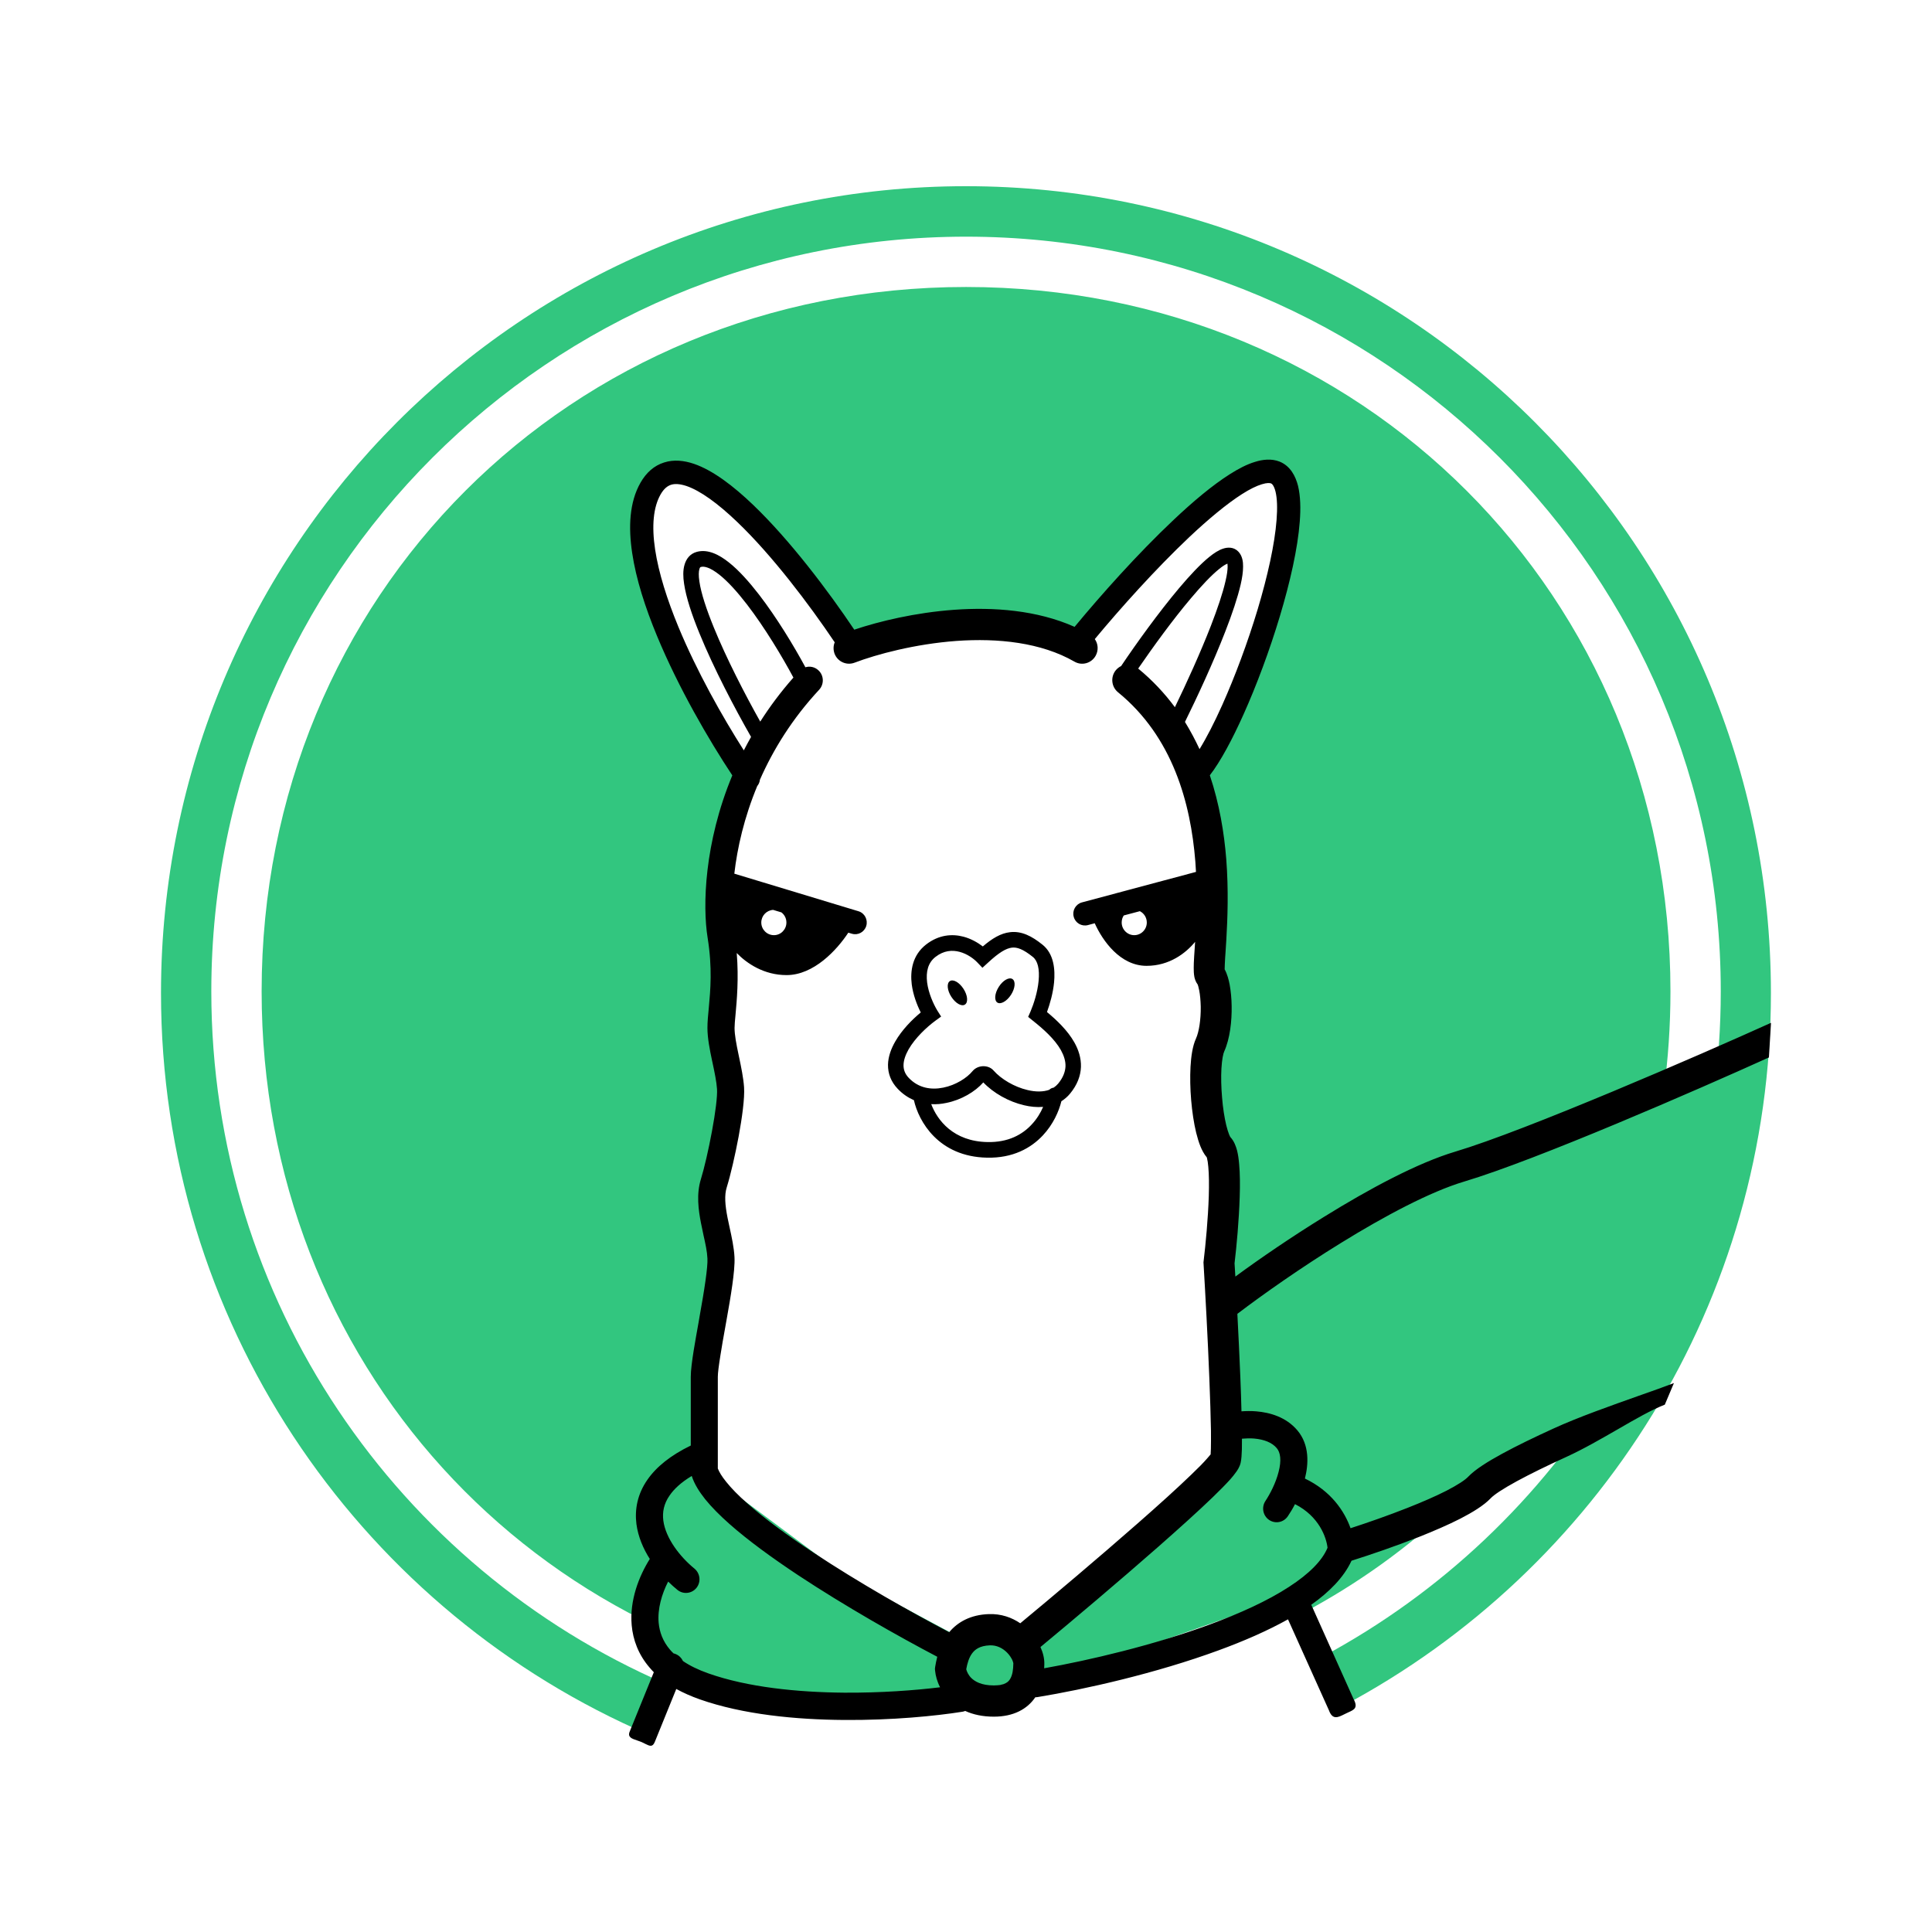 <svg width="24" height="24" viewBox="0 0 24 24" fill="none" xmlns="http://www.w3.org/2000/svg">
<path fill-rule="evenodd" clip-rule="evenodd" d="M16.684 21.191C19.846 19.508 21.999 16.173 21.999 12.335C21.999 6.8 17.522 2.313 11.999 2.313C6.477 2.313 2 6.8 2 12.335C2 16.403 4.419 19.905 7.894 21.476L8.144 21.06L8.267 20.916C4.947 19.474 2.625 16.165 2.625 12.315C2.625 7.137 6.823 2.94 12.001 2.94C17.179 2.94 21.376 7.137 21.376 12.315C21.376 15.889 19.375 18.997 16.432 20.578L16.659 21.06L16.684 21.191ZM16.178 20.041C18.926 18.583 20.751 15.707 20.751 12.315C20.751 7.399 16.917 3.565 12.001 3.565C7.084 3.565 3.25 7.399 3.25 12.315C3.25 16.927 6.625 20.587 11.103 21.021L12.198 20.978L13.432 20.733L15.797 19.904L16.053 19.776L16.178 20.041ZM10.517 19.589L11.909 20.334L12.214 20.143L12.662 20.257L13.987 19.321L15.188 18.089V14.439L15.026 13.427L15.102 12.567L15.026 11.373L14.94 9.672V9.424L15.455 8.354L15.884 7.379L16.065 6.176L15.798 5.813L15.045 6.176L13.863 7.484L13.491 8.019L12.862 7.8H11.632L10.612 8.019L9.669 6.787L8.811 6.023L8.239 5.918L7.934 6.405L8.134 7.484L9.087 9.328L9.316 9.557L8.992 10.714L8.925 12.844L9.087 13.761L8.925 14.64V15.49L8.849 16.79L8.716 17.764L8.849 18.347L10.517 19.589Z" fill="#32C67F"/>
<path fill-rule="evenodd" clip-rule="evenodd" d="M18.249 18.562L20.124 17.625L21.328 15.394L21.661 13.518V13.084L20.274 13.67L19.296 16.868L18.249 18.562ZM8.112 19.838L8.272 20.714L9.21 21.048L11.326 21.142L10.239 20.333L8.112 19.838Z" fill="#32C67F"/>
<path fill-rule="evenodd" clip-rule="evenodd" d="M13.349 7.787C12.88 7.578 12.339 7.54 11.853 7.575C11.37 7.61 10.922 7.718 10.612 7.822C10.287 7.338 9.814 6.711 9.357 6.273C9.111 6.037 8.854 5.841 8.618 5.761C8.498 5.721 8.371 5.706 8.25 5.745C8.125 5.784 8.027 5.872 7.956 5.997C7.818 6.239 7.805 6.549 7.853 6.869C7.901 7.193 8.016 7.549 8.162 7.901C8.428 8.543 8.804 9.19 9.097 9.632C8.748 10.471 8.727 11.254 8.79 11.647C8.851 12.026 8.825 12.3 8.805 12.519C8.796 12.611 8.788 12.694 8.788 12.77C8.788 12.896 8.818 13.045 8.845 13.173L8.851 13.2C8.878 13.327 8.901 13.438 8.907 13.528C8.913 13.616 8.888 13.819 8.844 14.054C8.802 14.282 8.748 14.514 8.707 14.647C8.649 14.833 8.676 15.031 8.708 15.194C8.719 15.249 8.73 15.3 8.74 15.348C8.764 15.455 8.784 15.546 8.788 15.633C8.791 15.685 8.782 15.782 8.763 15.915C8.745 16.044 8.719 16.194 8.692 16.345L8.678 16.427C8.656 16.55 8.634 16.672 8.617 16.778C8.597 16.904 8.581 17.024 8.581 17.104V17.957C8.332 18.078 8.155 18.22 8.043 18.381C7.918 18.56 7.883 18.751 7.906 18.933C7.927 19.09 7.99 19.237 8.072 19.366C7.938 19.579 7.82 19.879 7.847 20.188C7.863 20.37 7.93 20.554 8.07 20.716C8.086 20.736 8.104 20.754 8.122 20.773L7.822 21.511C7.794 21.58 7.848 21.598 7.914 21.62C7.931 21.626 7.949 21.632 7.966 21.639C7.985 21.647 8.001 21.655 8.016 21.663C8.071 21.69 8.106 21.707 8.134 21.639L8.401 20.981C8.487 21.028 8.583 21.071 8.69 21.109C9.229 21.299 9.888 21.362 10.483 21.366C11.081 21.371 11.629 21.316 11.954 21.264C11.966 21.262 11.979 21.259 11.99 21.254C12.089 21.299 12.207 21.325 12.346 21.325C12.591 21.325 12.761 21.231 12.861 21.084C12.872 21.084 12.883 21.083 12.894 21.081C13.472 20.986 14.357 20.788 15.138 20.501C15.447 20.388 15.744 20.259 16 20.116L16.508 21.245C16.553 21.369 16.621 21.334 16.694 21.298C16.705 21.292 16.716 21.287 16.727 21.282L16.748 21.272C16.822 21.239 16.874 21.216 16.814 21.105L16.289 19.935C16.509 19.779 16.692 19.598 16.789 19.388C17.032 19.311 17.337 19.207 17.623 19.094C17.809 19.02 17.991 18.942 18.143 18.864C18.29 18.788 18.431 18.703 18.518 18.612C18.557 18.57 18.665 18.497 18.843 18.4C19.013 18.308 19.225 18.204 19.454 18.1C19.675 17.999 19.893 17.872 20.097 17.755C20.313 17.63 20.512 17.515 20.681 17.449L20.794 17.181C20.683 17.224 20.531 17.278 20.36 17.338C20.019 17.459 19.604 17.605 19.295 17.747C19.063 17.853 18.841 17.96 18.66 18.059C18.487 18.153 18.327 18.252 18.24 18.343C18.202 18.384 18.112 18.444 17.969 18.518C17.832 18.588 17.663 18.661 17.483 18.732C17.245 18.826 16.993 18.914 16.777 18.984C16.701 18.771 16.534 18.522 16.21 18.367C16.255 18.189 16.27 17.951 16.117 17.769C15.976 17.602 15.774 17.546 15.604 17.532C15.542 17.527 15.48 17.528 15.422 17.532C15.419 17.402 15.414 17.258 15.408 17.109C15.398 16.853 15.384 16.578 15.371 16.321C15.697 16.073 16.163 15.746 16.652 15.444C17.205 15.102 17.77 14.803 18.188 14.678C19.089 14.409 21.084 13.539 21.974 13.136L22 12.706C21.103 13.112 18.95 14.046 18.078 14.306C17.609 14.446 17.008 14.769 16.451 15.114C16.047 15.363 15.658 15.629 15.346 15.858L15.336 15.693C15.362 15.478 15.391 15.157 15.4 14.869C15.405 14.722 15.404 14.578 15.393 14.46C15.388 14.4 15.38 14.342 15.367 14.291C15.355 14.246 15.333 14.178 15.284 14.125L15.285 14.127C15.283 14.124 15.277 14.114 15.268 14.092C15.257 14.064 15.245 14.026 15.233 13.978C15.21 13.882 15.191 13.761 15.181 13.634C15.17 13.507 15.167 13.38 15.173 13.273C15.18 13.158 15.195 13.089 15.207 13.063C15.28 12.902 15.303 12.681 15.3 12.499C15.299 12.405 15.29 12.312 15.275 12.23C15.264 12.172 15.246 12.102 15.213 12.041C15.213 12.027 15.214 12.007 15.215 11.979C15.217 11.933 15.22 11.879 15.225 11.814C15.227 11.771 15.23 11.723 15.234 11.671C15.249 11.412 15.263 11.06 15.233 10.672C15.207 10.345 15.148 9.986 15.029 9.631C15.162 9.459 15.307 9.187 15.446 8.878C15.61 8.513 15.772 8.078 15.899 7.655C16.026 7.232 16.121 6.813 16.146 6.481C16.159 6.316 16.155 6.163 16.125 6.037C16.094 5.914 16.029 5.788 15.895 5.734C15.795 5.695 15.686 5.707 15.589 5.738C15.489 5.768 15.384 5.823 15.277 5.891C15.062 6.027 14.819 6.231 14.577 6.46C14.131 6.88 13.669 7.4 13.349 7.787ZM9.158 6.484C9.593 6.9 10.05 7.505 10.369 7.979C10.351 8.023 10.35 8.072 10.367 8.12C10.405 8.22 10.516 8.27 10.616 8.232C10.89 8.128 11.365 8 11.88 7.962C12.399 7.925 12.933 7.981 13.347 8.219C13.44 8.273 13.557 8.24 13.61 8.147C13.648 8.079 13.642 7.998 13.6 7.939C13.913 7.562 14.353 7.07 14.774 6.672C15.012 6.448 15.239 6.259 15.43 6.137C15.526 6.076 15.608 6.036 15.674 6.016C15.741 5.995 15.775 6 15.789 6.005C15.797 6.008 15.824 6.024 15.845 6.107C15.865 6.189 15.87 6.307 15.858 6.459C15.835 6.761 15.747 7.156 15.623 7.57C15.499 7.982 15.341 8.405 15.183 8.758C15.084 8.979 14.987 9.167 14.901 9.306C14.848 9.192 14.788 9.079 14.72 8.968C14.874 8.656 15.072 8.229 15.221 7.845C15.305 7.63 15.374 7.425 15.412 7.261C15.431 7.179 15.442 7.103 15.442 7.038C15.443 6.978 15.433 6.905 15.384 6.853C15.326 6.792 15.249 6.797 15.192 6.816C15.137 6.834 15.08 6.872 15.025 6.916C14.913 7.006 14.781 7.147 14.647 7.306C14.392 7.609 14.115 7.994 13.927 8.274C13.902 8.286 13.879 8.304 13.86 8.327C13.793 8.41 13.806 8.533 13.889 8.6C14.568 9.154 14.791 9.975 14.849 10.703C14.852 10.746 14.855 10.789 14.857 10.831L13.44 11.21C13.363 11.231 13.317 11.311 13.338 11.388C13.358 11.466 13.437 11.512 13.514 11.492L13.599 11.469C13.697 11.687 13.916 11.998 14.243 11.998C14.528 11.998 14.732 11.839 14.846 11.7L14.841 11.78C14.836 11.85 14.832 11.913 14.83 11.962C14.829 12.003 14.828 12.043 14.83 12.077C14.831 12.094 14.833 12.115 14.837 12.136C14.841 12.153 14.85 12.193 14.878 12.23C14.877 12.227 14.877 12.229 14.878 12.23C14.881 12.237 14.889 12.26 14.897 12.303C14.908 12.358 14.914 12.428 14.916 12.505C14.918 12.665 14.895 12.817 14.857 12.901C14.813 12.997 14.796 13.129 14.789 13.251C14.782 13.38 14.785 13.526 14.797 13.667C14.809 13.808 14.83 13.95 14.859 14.07C14.874 14.13 14.891 14.188 14.912 14.24C14.93 14.284 14.955 14.334 14.991 14.377C14.992 14.38 14.993 14.383 14.994 14.388C15 14.411 15.006 14.447 15.01 14.495C15.019 14.59 15.02 14.716 15.016 14.857C15.007 15.138 14.977 15.457 14.952 15.664L14.95 15.681L14.951 15.699C14.973 16.067 15.004 16.631 15.023 17.125C15.033 17.372 15.04 17.6 15.043 17.776C15.044 17.865 15.043 17.939 15.042 17.996C15.041 18.024 15.04 18.046 15.039 18.063L15.039 18.067C15.029 18.079 15.015 18.096 14.995 18.118C14.95 18.17 14.883 18.238 14.797 18.32C14.627 18.484 14.394 18.695 14.135 18.922C13.65 19.348 13.081 19.828 12.674 20.165C12.569 20.093 12.436 20.045 12.282 20.051C12.058 20.059 11.898 20.148 11.791 20.276C11.316 20.026 10.668 19.66 10.102 19.285C9.785 19.076 9.498 18.866 9.282 18.674C9.173 18.578 9.086 18.489 9.022 18.409C8.965 18.339 8.933 18.284 8.917 18.242V17.104C8.917 17.056 8.929 16.963 8.95 16.832C8.966 16.729 8.987 16.611 9.009 16.489L9.024 16.405C9.051 16.254 9.078 16.099 9.097 15.963C9.115 15.832 9.129 15.705 9.124 15.615C9.118 15.498 9.089 15.364 9.063 15.246C9.054 15.204 9.045 15.165 9.038 15.128C9.007 14.97 8.997 14.847 9.028 14.749C9.075 14.598 9.132 14.351 9.176 14.116C9.218 13.888 9.252 13.643 9.243 13.506C9.235 13.39 9.207 13.255 9.182 13.136L9.175 13.103C9.146 12.966 9.125 12.854 9.125 12.77C9.125 12.731 9.13 12.675 9.137 12.604C9.153 12.427 9.178 12.159 9.152 11.839C9.278 11.969 9.491 12.113 9.771 12.113C10.11 12.113 10.397 11.8 10.538 11.586L10.582 11.599C10.658 11.622 10.738 11.579 10.761 11.502C10.784 11.425 10.741 11.343 10.665 11.32L9.122 10.853C9.159 10.532 9.244 10.156 9.407 9.764C9.426 9.742 9.437 9.714 9.44 9.686C9.605 9.312 9.841 8.928 10.176 8.568C10.239 8.499 10.236 8.392 10.168 8.328C10.123 8.285 10.061 8.272 10.005 8.289C9.863 8.026 9.651 7.675 9.43 7.388C9.307 7.229 9.179 7.085 9.055 6.987C8.936 6.892 8.795 6.818 8.657 6.855C8.572 6.878 8.524 6.942 8.503 7.017C8.483 7.086 8.485 7.168 8.498 7.252C8.523 7.422 8.595 7.639 8.689 7.868C8.866 8.303 9.13 8.804 9.33 9.154C9.299 9.21 9.268 9.266 9.24 9.321C8.972 8.901 8.657 8.341 8.428 7.789C8.287 7.448 8.182 7.117 8.138 6.826C8.094 6.532 8.116 6.3 8.206 6.142C8.249 6.067 8.294 6.036 8.336 6.022C8.381 6.008 8.442 6.009 8.527 6.037C8.7 6.096 8.918 6.254 9.158 6.484ZM13.96 11.372L14.16 11.319C14.211 11.345 14.246 11.398 14.246 11.46C14.246 11.546 14.176 11.617 14.09 11.617C14.004 11.617 13.934 11.546 13.934 11.46C13.934 11.427 13.943 11.397 13.96 11.372ZM9.457 11.46C9.457 11.376 9.522 11.308 9.604 11.303L9.707 11.334C9.745 11.363 9.769 11.408 9.769 11.46C9.769 11.546 9.7 11.617 9.614 11.617C9.527 11.617 9.457 11.546 9.457 11.46ZM14.139 8.305C14.318 8.452 14.468 8.614 14.595 8.785C14.739 8.488 14.91 8.113 15.042 7.774C15.124 7.562 15.19 7.368 15.224 7.217C15.242 7.142 15.25 7.081 15.25 7.038C15.25 7.021 15.249 7.01 15.248 7.002C15.225 7.01 15.19 7.031 15.145 7.068C15.048 7.146 14.926 7.275 14.794 7.432C14.567 7.7 14.322 8.039 14.139 8.305ZM15.427 18.006C15.428 17.967 15.428 17.922 15.428 17.872C15.476 17.868 15.527 17.866 15.578 17.87C15.703 17.881 15.801 17.919 15.86 17.989C15.906 18.043 15.921 18.14 15.883 18.285C15.848 18.424 15.775 18.562 15.72 18.645C15.668 18.723 15.688 18.828 15.765 18.881C15.842 18.933 15.946 18.913 15.998 18.835C16.026 18.794 16.057 18.743 16.087 18.685C16.387 18.837 16.477 19.099 16.491 19.227C16.427 19.383 16.267 19.548 16.012 19.713C15.747 19.886 15.402 20.043 15.023 20.182C14.323 20.439 13.532 20.624 12.971 20.724C12.972 20.705 12.973 20.688 12.973 20.673C12.975 20.602 12.956 20.529 12.925 20.46C13.333 20.122 13.902 19.642 14.388 19.215C14.648 18.986 14.887 18.771 15.063 18.601C15.151 18.516 15.226 18.44 15.282 18.378C15.309 18.347 15.334 18.317 15.354 18.288C15.37 18.267 15.4 18.223 15.412 18.17C15.422 18.126 15.425 18.064 15.427 18.006ZM8.707 7.043C8.749 7.031 8.823 7.05 8.936 7.139C9.042 7.223 9.159 7.353 9.278 7.507C9.501 7.797 9.717 8.158 9.856 8.417C9.698 8.596 9.562 8.779 9.444 8.964C9.255 8.627 9.025 8.182 8.867 7.794C8.775 7.568 8.709 7.369 8.688 7.223C8.677 7.15 8.679 7.1 8.688 7.07C8.694 7.046 8.702 7.044 8.707 7.043ZM8.182 20.158C8.167 19.985 8.221 19.801 8.3 19.647C8.339 19.685 8.378 19.72 8.415 19.75C8.487 19.809 8.593 19.798 8.652 19.725C8.71 19.652 8.699 19.546 8.627 19.486C8.449 19.341 8.269 19.111 8.24 18.889C8.227 18.786 8.245 18.681 8.319 18.576C8.372 18.499 8.458 18.416 8.593 18.335C8.625 18.435 8.687 18.532 8.76 18.624C8.84 18.723 8.943 18.826 9.059 18.929C9.293 19.136 9.594 19.355 9.917 19.569C10.498 19.953 11.159 20.327 11.643 20.581C11.631 20.627 11.623 20.67 11.617 20.706L11.614 20.73L11.616 20.754C11.622 20.816 11.641 20.888 11.678 20.96C11.368 20.998 10.942 21.03 10.486 21.027C9.905 21.022 9.289 20.96 8.801 20.788C8.67 20.742 8.566 20.69 8.484 20.634C8.467 20.597 8.436 20.565 8.395 20.548C8.386 20.544 8.376 20.541 8.367 20.539C8.351 20.524 8.337 20.509 8.324 20.494C8.234 20.389 8.193 20.275 8.182 20.158ZM12.297 20.439C12.381 20.436 12.455 20.473 12.511 20.53C12.54 20.559 12.56 20.591 12.574 20.619C12.58 20.633 12.584 20.644 12.586 20.653L12.587 20.657L12.588 20.66L12.588 20.663L12.588 20.665C12.587 20.739 12.578 20.808 12.548 20.857C12.53 20.888 12.489 20.937 12.346 20.937C12.191 20.937 12.11 20.888 12.066 20.845C12.028 20.807 12.01 20.764 12.003 20.736C12.016 20.662 12.037 20.592 12.075 20.54C12.11 20.492 12.168 20.444 12.297 20.439ZM12.547 11.58C12.69 11.563 12.817 11.628 12.95 11.735C13.093 11.849 13.109 12.045 13.094 12.204C13.081 12.337 13.043 12.47 13.006 12.572C13.122 12.668 13.261 12.798 13.346 12.949C13.397 13.039 13.431 13.142 13.428 13.253C13.424 13.365 13.382 13.477 13.293 13.585C13.261 13.624 13.224 13.655 13.185 13.68C13.154 13.806 13.083 13.967 12.956 14.103C12.806 14.264 12.58 14.388 12.261 14.381C11.656 14.369 11.411 13.927 11.353 13.667C11.282 13.636 11.214 13.591 11.152 13.526C11.066 13.436 11.03 13.333 11.031 13.227C11.033 13.124 11.071 13.025 11.121 12.938C11.203 12.795 11.329 12.667 11.438 12.577C11.39 12.482 11.343 12.358 11.326 12.229C11.305 12.061 11.334 11.866 11.503 11.734C11.662 11.61 11.829 11.599 11.969 11.636C12.063 11.661 12.146 11.709 12.209 11.757C12.323 11.659 12.431 11.593 12.547 11.58ZM12.815 13.97C12.88 13.901 12.927 13.823 12.958 13.75C12.879 13.757 12.798 13.748 12.722 13.73C12.531 13.686 12.34 13.578 12.215 13.446C12.114 13.561 11.942 13.664 11.755 13.701C11.695 13.714 11.632 13.72 11.568 13.716C11.644 13.917 11.845 14.179 12.265 14.187C12.526 14.193 12.701 14.093 12.815 13.97ZM12.765 13.541C12.869 13.566 12.961 13.564 13.034 13.538C13.049 13.523 13.068 13.514 13.089 13.511C13.11 13.497 13.129 13.48 13.145 13.461C13.21 13.382 13.233 13.31 13.236 13.246C13.238 13.181 13.217 13.114 13.179 13.045C13.1 12.905 12.955 12.778 12.83 12.679L12.772 12.632L12.802 12.564C12.841 12.472 12.889 12.325 12.902 12.185C12.916 12.037 12.891 11.935 12.83 11.887C12.709 11.79 12.634 11.764 12.569 11.772C12.498 11.781 12.411 11.831 12.274 11.958L12.204 12.022L12.139 11.954C12.096 11.909 12.015 11.849 11.92 11.824C11.829 11.8 11.725 11.806 11.621 11.887C11.527 11.96 11.501 12.072 11.517 12.204C11.534 12.337 11.594 12.47 11.643 12.552L11.691 12.628L11.618 12.681C11.511 12.76 11.369 12.893 11.287 13.035C11.247 13.106 11.225 13.172 11.224 13.23C11.223 13.285 11.24 13.339 11.29 13.391C11.41 13.516 11.565 13.542 11.717 13.511C11.873 13.48 12.012 13.39 12.081 13.306C12.116 13.264 12.166 13.247 12.207 13.245C12.249 13.243 12.303 13.254 12.342 13.298C12.436 13.405 12.601 13.503 12.765 13.541ZM11.969 12.284C12.021 12.364 12.029 12.452 11.987 12.479C11.945 12.507 11.87 12.463 11.818 12.383C11.766 12.303 11.758 12.215 11.799 12.188C11.841 12.16 11.917 12.203 11.969 12.284ZM12.389 12.454C12.348 12.426 12.356 12.339 12.408 12.258C12.459 12.178 12.535 12.135 12.577 12.162C12.619 12.19 12.611 12.277 12.559 12.358C12.507 12.438 12.431 12.481 12.389 12.454Z" fill="black"/>
</svg>
